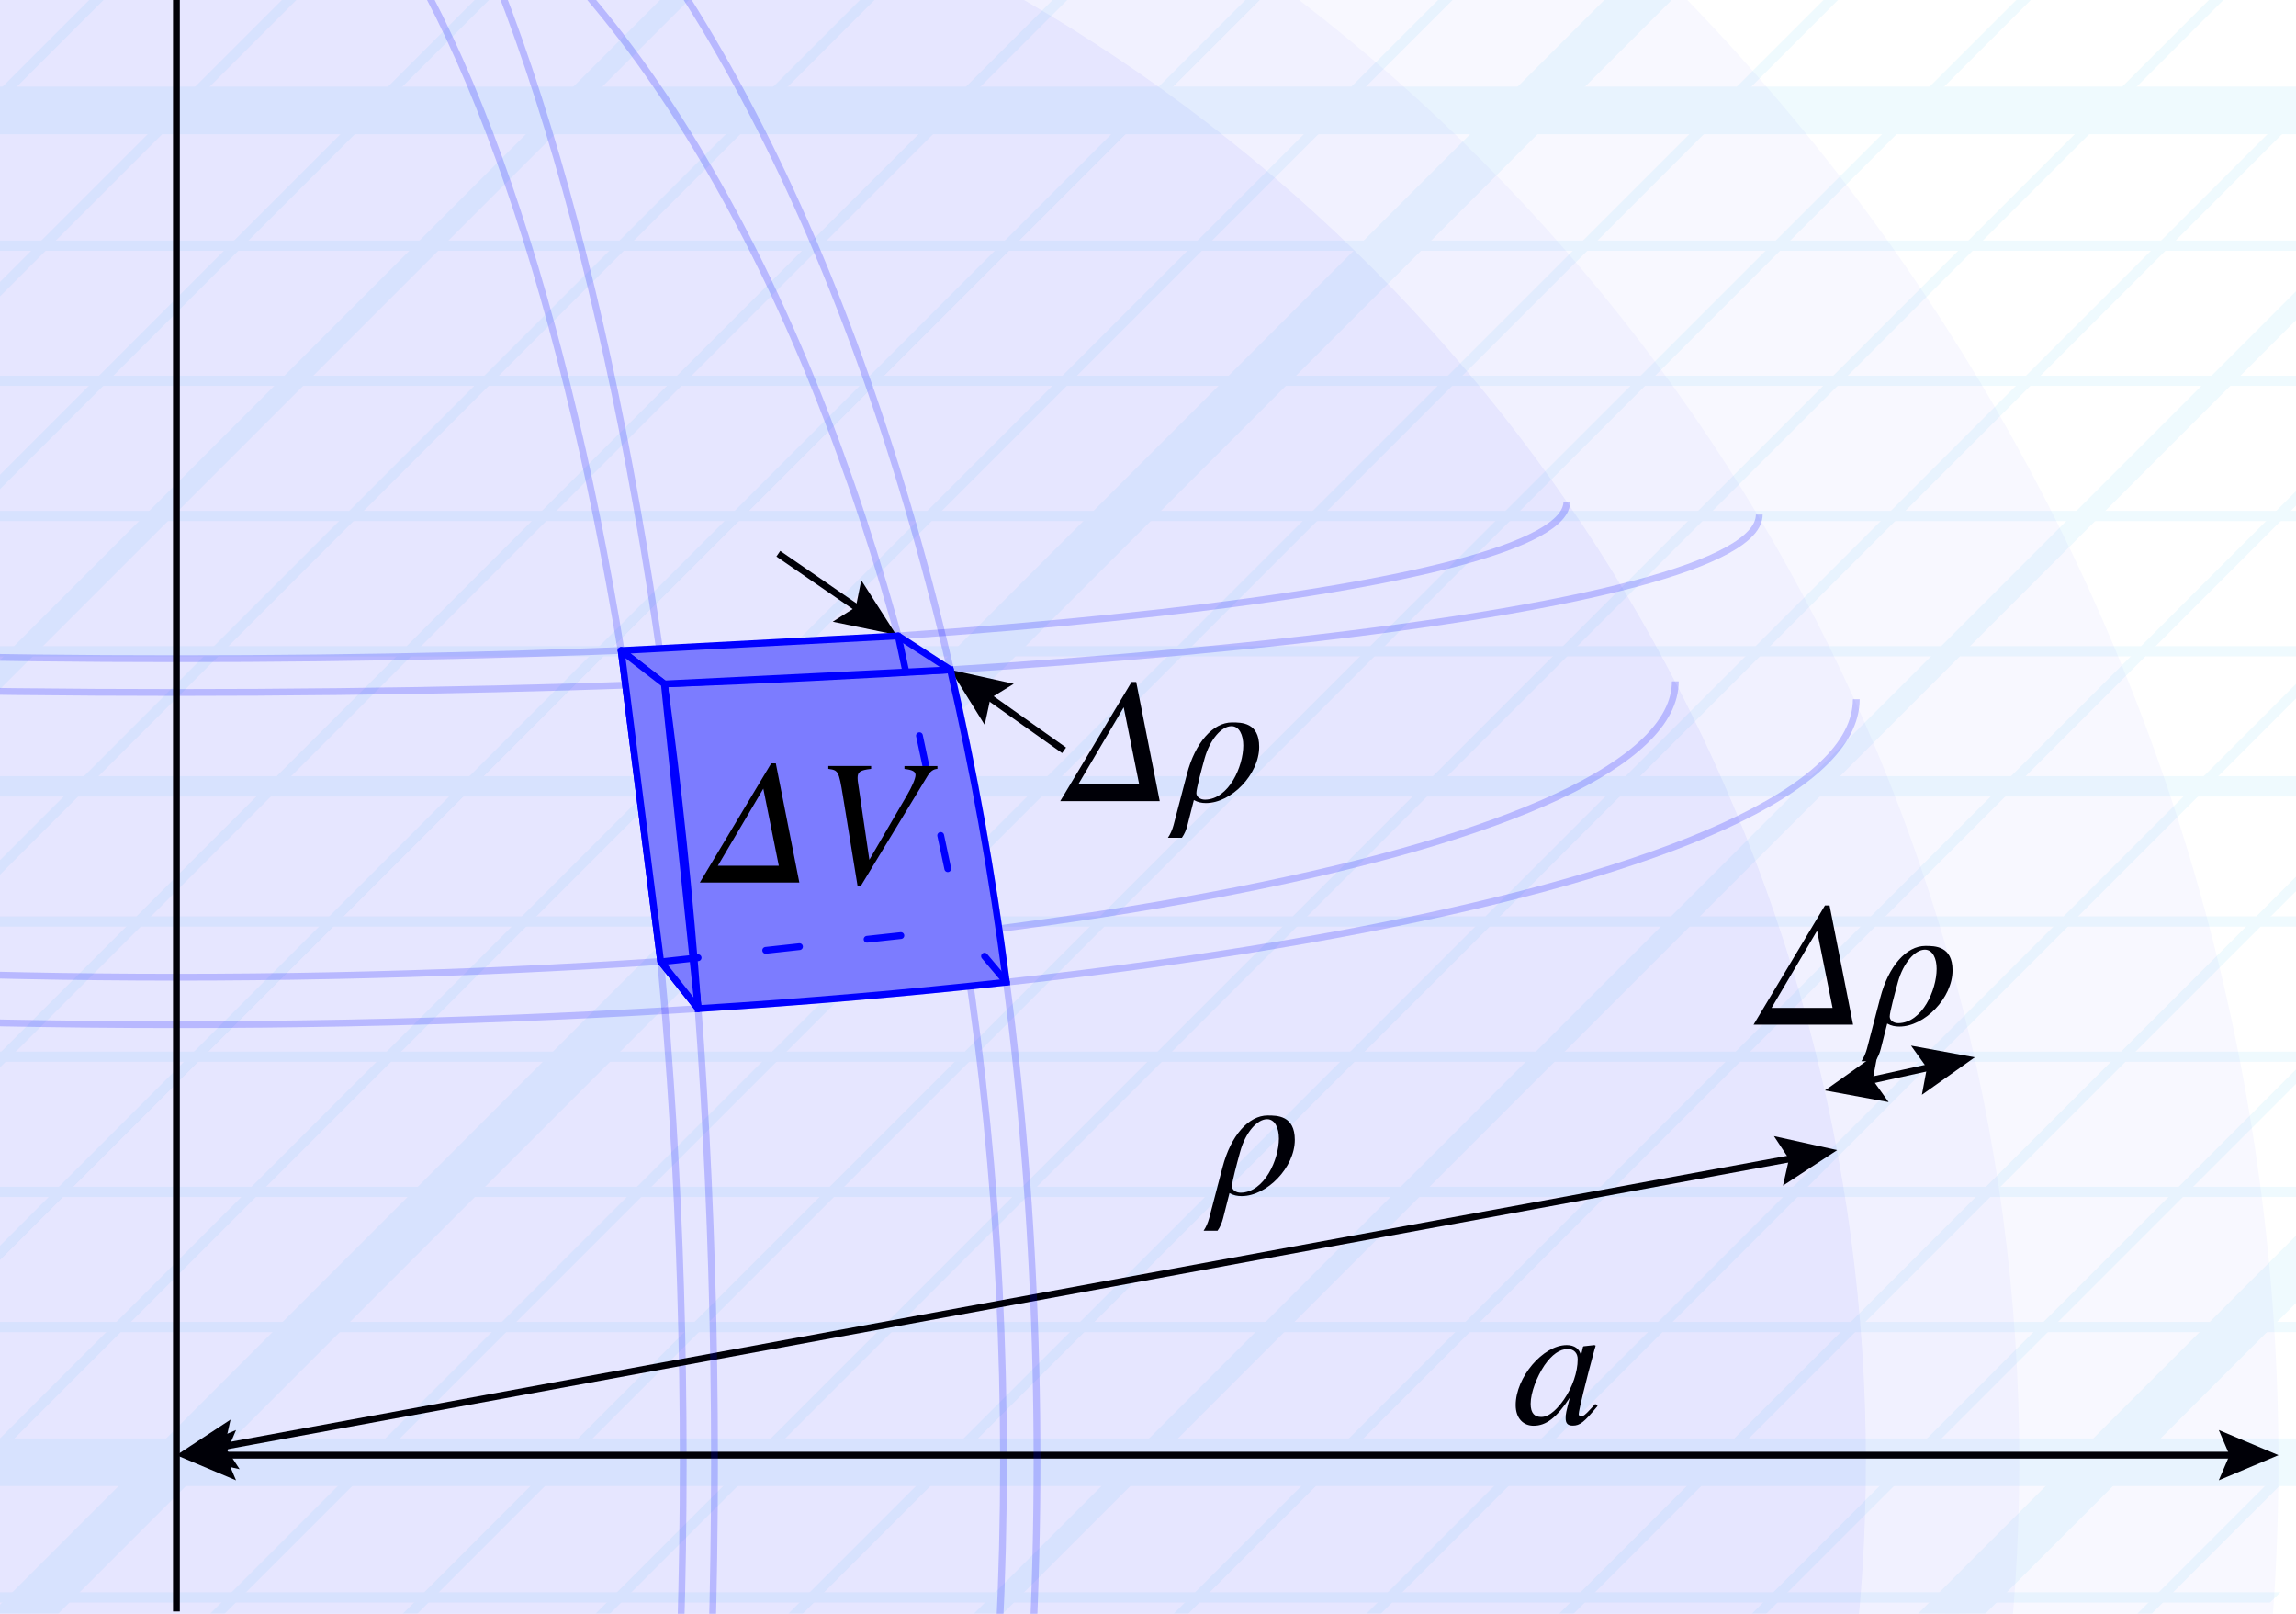 <?xml version="1.0" encoding="utf-8"?>
<!-- Generator: Adobe Illustrator 25.4.1, SVG Export Plug-In . SVG Version: 6.00 Build 0)  -->
<svg version="1.1" xmlns="http://www.w3.org/2000/svg" xmlns:xlink="http://www.w3.org/1999/xlink" x="0px" y="0px"
	 viewBox="0 0 33.773 23.733" enable-background="new 0 0 33.773 23.733" xml:space="preserve">
<g id="Graph_paper_slanted" opacity="0.25">
	<g id="Clipped_grid_00000003068028900943026870000011536296927355263674_">
		<defs>
			<polygon id="SVGID_1_" points="19.837,37.123 -52.912,37.123 -14.647,-1.141 58.101,-1.141 			"/>
		</defs>
		<clipPath id="SVGID_00000045612963954071062490000001544060521871877787_">
			<use xlink:href="#SVGID_1_"  overflow="visible"/>
		</clipPath>
		
			<g id="Grid_00000142891597197125820610000009767860333217090727_" opacity="0.25" clip-path="url(#SVGID_00000045612963954071062490000001544060521871877787_)">
			<g id="Horizontal_1_mm_00000151508609497893311650000018408800186222605470_">
				
					<line fill="none" stroke="#00ABEB" stroke-width="0.15" stroke-miterlimit="10" x1="-53.219" y1="-36.146" x2="173.621" y2="-36.146"/>
				
					<line fill="none" stroke="#00ABEB" stroke-width="0.15" stroke-miterlimit="10" x1="-51.231" y1="-38.134" x2="175.61" y2="-38.134"/>
				
					<line fill="none" stroke="#00ABEB" stroke-width="0.15" stroke-miterlimit="10" x1="-170.508" y1="81.142" x2="56.333" y2="81.142"/>
				
					<line fill="none" stroke="#00ABEB" stroke-width="0.15" stroke-miterlimit="10" x1="-168.52" y1="79.154" x2="58.321" y2="79.154"/>
				
					<line fill="none" stroke="#00ABEB" stroke-width="0.15" stroke-miterlimit="10" x1="-166.533" y1="77.166" x2="60.308" y2="77.166"/>
				
					<line fill="none" stroke="#00ABEB" stroke-width="0.15" stroke-miterlimit="10" x1="-164.544" y1="75.178" x2="62.296" y2="75.178"/>
				
					<line fill="none" stroke="#00ABEB" stroke-width="0.15" stroke-miterlimit="10" x1="-162.556" y1="73.19" x2="64.285" y2="73.19"/>
				
					<line fill="none" stroke="#00ABEB" stroke-width="0.15" stroke-miterlimit="10" x1="-160.569" y1="71.203" x2="66.272" y2="71.203"/>
				
					<line fill="none" stroke="#00ABEB" stroke-width="0.15" stroke-miterlimit="10" x1="-158.581" y1="69.214" x2="68.26" y2="69.214"/>
				
					<line fill="none" stroke="#00ABEB" stroke-width="0.15" stroke-miterlimit="10" x1="-156.593" y1="67.227" x2="70.248" y2="67.227"/>
				
					<line fill="none" stroke="#00ABEB" stroke-width="0.15" stroke-miterlimit="10" x1="-154.605" y1="65.238" x2="72.236" y2="65.238"/>
				
					<line fill="none" stroke="#00ABEB" stroke-width="0.15" stroke-miterlimit="10" x1="-152.616" y1="63.25" x2="74.224" y2="63.25"/>
				
					<line fill="none" stroke="#00ABEB" stroke-width="0.15" stroke-miterlimit="10" x1="-150.629" y1="61.263" x2="76.212" y2="61.263"/>
				
					<line fill="none" stroke="#00ABEB" stroke-width="0.15" stroke-miterlimit="10" x1="-148.641" y1="59.275" x2="78.2" y2="59.275"/>
				
					<line fill="none" stroke="#00ABEB" stroke-width="0.15" stroke-miterlimit="10" x1="-146.653" y1="57.287" x2="80.188" y2="57.287"/>
				
					<line fill="none" stroke="#00ABEB" stroke-width="0.15" stroke-miterlimit="10" x1="-144.665" y1="55.299" x2="82.176" y2="55.299"/>
				
					<line fill="none" stroke="#00ABEB" stroke-width="0.15" stroke-miterlimit="10" x1="-142.677" y1="53.311" x2="84.164" y2="53.311"/>
				
					<line fill="none" stroke="#00ABEB" stroke-width="0.15" stroke-miterlimit="10" x1="-140.689" y1="51.323" x2="86.152" y2="51.323"/>
				
					<line fill="none" stroke="#00ABEB" stroke-width="0.15" stroke-miterlimit="10" x1="-138.701" y1="49.335" x2="88.14" y2="49.335"/>
				
					<line fill="none" stroke="#00ABEB" stroke-width="0.15" stroke-miterlimit="10" x1="-136.713" y1="47.347" x2="90.128" y2="47.347"/>
				
					<line fill="none" stroke="#00ABEB" stroke-width="0.15" stroke-miterlimit="10" x1="-134.725" y1="45.359" x2="92.116" y2="45.359"/>
				
					<line fill="none" stroke="#00ABEB" stroke-width="0.15" stroke-miterlimit="10" x1="-132.738" y1="43.372" x2="94.103" y2="43.372"/>
				
					<line fill="none" stroke="#00ABEB" stroke-width="0.15" stroke-miterlimit="10" x1="-130.749" y1="41.383" x2="96.092" y2="41.383"/>
				
					<line fill="none" stroke="#00ABEB" stroke-width="0.15" stroke-miterlimit="10" x1="-128.761" y1="39.395" x2="98.08" y2="39.395"/>
				
					<line fill="none" stroke="#00ABEB" stroke-width="0.15" stroke-miterlimit="10" x1="-126.773" y1="37.407" x2="100.067" y2="37.407"/>
				
					<line fill="none" stroke="#00ABEB" stroke-width="0.15" stroke-miterlimit="10" x1="-124.785" y1="35.419" x2="102.056" y2="35.419"/>
				
					<line fill="none" stroke="#00ABEB" stroke-width="0.15" stroke-miterlimit="10" x1="-122.798" y1="33.432" x2="104.043" y2="33.432"/>
				
					<line fill="none" stroke="#00ABEB" stroke-width="0.15" stroke-miterlimit="10" x1="-120.81" y1="31.444" x2="106.031" y2="31.444"/>
				
					<line fill="none" stroke="#00ABEB" stroke-width="0.15" stroke-miterlimit="10" x1="-118.821" y1="29.455" x2="108.019" y2="29.455"/>
				
					<line fill="none" stroke="#00ABEB" stroke-width="0.15" stroke-miterlimit="10" x1="-116.834" y1="27.468" x2="110.007" y2="27.468"/>
				
					<line fill="none" stroke="#00ABEB" stroke-width="0.15" stroke-miterlimit="10" x1="-114.846" y1="25.48" x2="111.995" y2="25.48"/>
				
					<line fill="none" stroke="#00ABEB" stroke-width="0.15" stroke-miterlimit="10" x1="-112.858" y1="23.492" x2="113.983" y2="23.492"/>
				
					<line fill="none" stroke="#00ABEB" stroke-width="0.15" stroke-miterlimit="10" x1="-110.87" y1="21.504" x2="115.971" y2="21.504"/>
				
					<line fill="none" stroke="#00ABEB" stroke-width="0.15" stroke-miterlimit="10" x1="-108.882" y1="19.516" x2="117.959" y2="19.516"/>
				
					<line fill="none" stroke="#00ABEB" stroke-width="0.15" stroke-miterlimit="10" x1="-106.894" y1="17.528" x2="119.947" y2="17.528"/>
				
					<line fill="none" stroke="#00ABEB" stroke-width="0.15" stroke-miterlimit="10" x1="-104.906" y1="15.54" x2="121.935" y2="15.54"/>
				
					<line fill="none" stroke="#00ABEB" stroke-width="0.15" stroke-miterlimit="10" x1="-102.918" y1="13.552" x2="123.923" y2="13.552"/>
				
					<line fill="none" stroke="#00ABEB" stroke-width="0.15" stroke-miterlimit="10" x1="-100.93" y1="11.564" x2="125.911" y2="11.564"/>
				
					<line fill="none" stroke="#00ABEB" stroke-width="0.15" stroke-miterlimit="10" x1="-98.942" y1="9.577" x2="127.898" y2="9.577"/>
				
					<line fill="none" stroke="#00ABEB" stroke-width="0.15" stroke-miterlimit="10" x1="-96.954" y1="7.588" x2="129.887" y2="7.588"/>
				<line fill="none" stroke="#00ABEB" stroke-width="0.15" stroke-miterlimit="10" x1="-94.966" y1="5.6" x2="131.875" y2="5.6"/>
				
					<line fill="none" stroke="#00ABEB" stroke-width="0.15" stroke-miterlimit="10" x1="-92.979" y1="3.613" x2="133.862" y2="3.613"/>
				
					<line fill="none" stroke="#00ABEB" stroke-width="0.15" stroke-miterlimit="10" x1="-90.99" y1="1.624" x2="135.851" y2="1.624"/>
				
					<line fill="none" stroke="#00ABEB" stroke-width="0.15" stroke-miterlimit="10" x1="-89.003" y1="-0.363" x2="137.838" y2="-0.363"/>
				
					<line fill="none" stroke="#00ABEB" stroke-width="0.15" stroke-miterlimit="10" x1="-87.014" y1="-2.351" x2="139.826" y2="-2.351"/>
				
					<line fill="none" stroke="#00ABEB" stroke-width="0.15" stroke-miterlimit="10" x1="-85.026" y1="-4.339" x2="141.815" y2="-4.339"/>
				
					<line fill="none" stroke="#00ABEB" stroke-width="0.15" stroke-miterlimit="10" x1="-83.039" y1="-6.327" x2="143.802" y2="-6.327"/>
				
					<line fill="none" stroke="#00ABEB" stroke-width="0.15" stroke-miterlimit="10" x1="-81.051" y1="-8.315" x2="145.79" y2="-8.315"/>
				
					<line fill="none" stroke="#00ABEB" stroke-width="0.15" stroke-miterlimit="10" x1="-79.062" y1="-10.303" x2="147.778" y2="-10.303"/>
				
					<line fill="none" stroke="#00ABEB" stroke-width="0.15" stroke-miterlimit="10" x1="-77.075" y1="-12.291" x2="149.766" y2="-12.291"/>
				
					<line fill="none" stroke="#00ABEB" stroke-width="0.15" stroke-miterlimit="10" x1="-75.087" y1="-14.279" x2="151.754" y2="-14.279"/>
				
					<line fill="none" stroke="#00ABEB" stroke-width="0.15" stroke-miterlimit="10" x1="-73.099" y1="-16.267" x2="153.742" y2="-16.267"/>
				
					<line fill="none" stroke="#00ABEB" stroke-width="0.15" stroke-miterlimit="10" x1="-71.111" y1="-18.254" x2="155.73" y2="-18.254"/>
				
					<line fill="none" stroke="#00ABEB" stroke-width="0.15" stroke-miterlimit="10" x1="-69.123" y1="-20.243" x2="157.718" y2="-20.243"/>
				
					<line fill="none" stroke="#00ABEB" stroke-width="0.15" stroke-miterlimit="10" x1="-67.135" y1="-22.231" x2="159.706" y2="-22.231"/>
				
					<line fill="none" stroke="#00ABEB" stroke-width="0.15" stroke-miterlimit="10" x1="-65.147" y1="-24.218" x2="161.693" y2="-24.218"/>
				
					<line fill="none" stroke="#00ABEB" stroke-width="0.15" stroke-miterlimit="10" x1="-63.159" y1="-26.207" x2="163.682" y2="-26.207"/>
				
					<line fill="none" stroke="#00ABEB" stroke-width="0.15" stroke-miterlimit="10" x1="-61.171" y1="-28.194" x2="165.669" y2="-28.194"/>
				
					<line fill="none" stroke="#00ABEB" stroke-width="0.15" stroke-miterlimit="10" x1="-59.183" y1="-30.182" x2="167.658" y2="-30.182"/>
				
					<line fill="none" stroke="#00ABEB" stroke-width="0.15" stroke-miterlimit="10" x1="-57.195" y1="-32.17" x2="169.646" y2="-32.17"/>
				
					<line fill="none" stroke="#00ABEB" stroke-width="0.15" stroke-miterlimit="10" x1="-55.208" y1="-34.158" x2="171.633" y2="-34.158"/>
			</g>
			<g id="Vertical_1_mm_00000181073523592228201180000012361058669048395659_">
				<g>
					
						<line fill="none" stroke="#00ABEB" stroke-width="0.15" stroke-miterlimit="10" x1="-170.423" y1="81.132" x2="-51.103" y2="-38.187"/>
				</g>
				
					<line fill="none" stroke="#00ABEB" stroke-width="0.15" stroke-miterlimit="10" x1="-167.589" y1="81.132" x2="-48.269" y2="-38.187"/>
				
					<line fill="none" stroke="#00ABEB" stroke-width="0.15" stroke-miterlimit="10" x1="-164.754" y1="81.132" x2="-45.434" y2="-38.187"/>
				
					<line fill="none" stroke="#00ABEB" stroke-width="0.15" stroke-miterlimit="10" x1="-161.919" y1="81.132" x2="-42.599" y2="-38.187"/>
				
					<line fill="none" stroke="#00ABEB" stroke-width="0.15" stroke-miterlimit="10" x1="-159.085" y1="81.132" x2="-39.765" y2="-38.187"/>
				
					<line fill="none" stroke="#00ABEB" stroke-width="0.15" stroke-miterlimit="10" x1="-156.25" y1="81.132" x2="-36.93" y2="-38.187"/>
				
					<line fill="none" stroke="#00ABEB" stroke-width="0.15" stroke-miterlimit="10" x1="-153.415" y1="81.132" x2="-34.095" y2="-38.187"/>
				
					<line fill="none" stroke="#00ABEB" stroke-width="0.15" stroke-miterlimit="10" x1="-150.582" y1="81.132" x2="-31.262" y2="-38.187"/>
				
					<line fill="none" stroke="#00ABEB" stroke-width="0.15" stroke-miterlimit="10" x1="-147.746" y1="81.132" x2="-28.426" y2="-38.187"/>
				
					<line fill="none" stroke="#00ABEB" stroke-width="0.15" stroke-miterlimit="10" x1="-144.912" y1="81.132" x2="-25.592" y2="-38.187"/>
				
					<line fill="none" stroke="#00ABEB" stroke-width="0.15" stroke-miterlimit="10" x1="-142.077" y1="81.132" x2="-22.757" y2="-38.187"/>
				
					<line fill="none" stroke="#00ABEB" stroke-width="0.15" stroke-miterlimit="10" x1="-139.242" y1="81.132" x2="-19.922" y2="-38.187"/>
				
					<line fill="none" stroke="#00ABEB" stroke-width="0.15" stroke-miterlimit="10" x1="-136.408" y1="81.132" x2="-17.088" y2="-38.187"/>
				
					<line fill="none" stroke="#00ABEB" stroke-width="0.15" stroke-miterlimit="10" x1="-133.573" y1="81.132" x2="-14.253" y2="-38.187"/>
				
					<line fill="none" stroke="#00ABEB" stroke-width="0.15" stroke-miterlimit="10" x1="-130.738" y1="81.132" x2="-11.418" y2="-38.187"/>
				
					<line fill="none" stroke="#00ABEB" stroke-width="0.15" stroke-miterlimit="10" x1="-127.904" y1="81.132" x2="-8.584" y2="-38.187"/>
				
					<line fill="none" stroke="#00ABEB" stroke-width="0.15" stroke-miterlimit="10" x1="-125.069" y1="81.132" x2="-5.749" y2="-38.187"/>
				
					<line fill="none" stroke="#00ABEB" stroke-width="0.15" stroke-miterlimit="10" x1="-122.234" y1="81.132" x2="-2.914" y2="-38.187"/>
				
					<line fill="none" stroke="#00ABEB" stroke-width="0.15" stroke-miterlimit="10" x1="-119.4" y1="81.132" x2="-0.08" y2="-38.187"/>
				
					<line fill="none" stroke="#00ABEB" stroke-width="0.15" stroke-miterlimit="10" x1="-116.565" y1="81.132" x2="2.755" y2="-38.187"/>
				
					<line fill="none" stroke="#00ABEB" stroke-width="0.15" stroke-miterlimit="10" x1="-113.73" y1="81.132" x2="5.59" y2="-38.187"/>
				
					<line fill="none" stroke="#00ABEB" stroke-width="0.15" stroke-miterlimit="10" x1="-110.896" y1="81.132" x2="8.424" y2="-38.187"/>
				
					<line fill="none" stroke="#00ABEB" stroke-width="0.15" stroke-miterlimit="10" x1="-108.061" y1="81.132" x2="11.259" y2="-38.187"/>
				
					<line fill="none" stroke="#00ABEB" stroke-width="0.15" stroke-miterlimit="10" x1="-105.227" y1="81.132" x2="14.093" y2="-38.187"/>
				
					<line fill="none" stroke="#00ABEB" stroke-width="0.15" stroke-miterlimit="10" x1="-102.392" y1="81.132" x2="16.928" y2="-38.187"/>
				
					<line fill="none" stroke="#00ABEB" stroke-width="0.15" stroke-miterlimit="10" x1="-99.557" y1="81.132" x2="19.763" y2="-38.187"/>
				
					<line fill="none" stroke="#00ABEB" stroke-width="0.15" stroke-miterlimit="10" x1="-96.723" y1="81.132" x2="22.597" y2="-38.187"/>
				
					<line fill="none" stroke="#00ABEB" stroke-width="0.15" stroke-miterlimit="10" x1="-93.888" y1="81.132" x2="25.432" y2="-38.187"/>
				
					<line fill="none" stroke="#00ABEB" stroke-width="0.15" stroke-miterlimit="10" x1="-91.053" y1="81.132" x2="28.267" y2="-38.187"/>
				
					<line fill="none" stroke="#00ABEB" stroke-width="0.15" stroke-miterlimit="10" x1="-88.219" y1="81.132" x2="31.101" y2="-38.187"/>
				
					<line fill="none" stroke="#00ABEB" stroke-width="0.15" stroke-miterlimit="10" x1="-85.384" y1="81.132" x2="33.936" y2="-38.187"/>
				
					<line fill="none" stroke="#00ABEB" stroke-width="0.15" stroke-miterlimit="10" x1="-82.549" y1="81.132" x2="36.771" y2="-38.187"/>
				
					<line fill="none" stroke="#00ABEB" stroke-width="0.15" stroke-miterlimit="10" x1="-79.715" y1="81.132" x2="39.605" y2="-38.187"/>
				
					<line fill="none" stroke="#00ABEB" stroke-width="0.15" stroke-miterlimit="10" x1="-76.88" y1="81.132" x2="42.44" y2="-38.187"/>
				
					<line fill="none" stroke="#00ABEB" stroke-width="0.15" stroke-miterlimit="10" x1="-74.045" y1="81.132" x2="45.275" y2="-38.187"/>
				
					<line fill="none" stroke="#00ABEB" stroke-width="0.15" stroke-miterlimit="10" x1="-71.211" y1="81.132" x2="48.109" y2="-38.187"/>
				
					<line fill="none" stroke="#00ABEB" stroke-width="0.15" stroke-miterlimit="10" x1="-68.376" y1="81.132" x2="50.944" y2="-38.187"/>
				
					<line fill="none" stroke="#00ABEB" stroke-width="0.15" stroke-miterlimit="10" x1="-65.541" y1="81.132" x2="53.778" y2="-38.187"/>
				
					<line fill="none" stroke="#00ABEB" stroke-width="0.15" stroke-miterlimit="10" x1="-62.707" y1="81.132" x2="56.612" y2="-38.187"/>
				
					<line fill="none" stroke="#00ABEB" stroke-width="0.15" stroke-miterlimit="10" x1="-59.873" y1="81.132" x2="59.447" y2="-38.187"/>
				
					<line fill="none" stroke="#00ABEB" stroke-width="0.15" stroke-miterlimit="10" x1="-57.039" y1="81.132" x2="62.281" y2="-38.187"/>
				
					<line fill="none" stroke="#00ABEB" stroke-width="0.15" stroke-miterlimit="10" x1="-54.203" y1="81.132" x2="65.117" y2="-38.187"/>
				
					<line fill="none" stroke="#00ABEB" stroke-width="0.15" stroke-miterlimit="10" x1="-51.368" y1="81.132" x2="67.952" y2="-38.187"/>
				
					<line fill="none" stroke="#00ABEB" stroke-width="0.15" stroke-miterlimit="10" x1="-48.534" y1="81.132" x2="70.786" y2="-38.187"/>
				
					<line fill="none" stroke="#00ABEB" stroke-width="0.15" stroke-miterlimit="10" x1="-45.699" y1="81.132" x2="73.621" y2="-38.187"/>
				
					<line fill="none" stroke="#00ABEB" stroke-width="0.15" stroke-miterlimit="10" x1="-42.864" y1="81.132" x2="76.456" y2="-38.187"/>
				
					<line fill="none" stroke="#00ABEB" stroke-width="0.15" stroke-miterlimit="10" x1="-40.03" y1="81.132" x2="79.29" y2="-38.187"/>
				
					<line fill="none" stroke="#00ABEB" stroke-width="0.15" stroke-miterlimit="10" x1="-37.195" y1="81.132" x2="82.125" y2="-38.187"/>
				
					<line fill="none" stroke="#00ABEB" stroke-width="0.15" stroke-miterlimit="10" x1="-34.36" y1="81.132" x2="84.96" y2="-38.187"/>
				
					<line fill="none" stroke="#00ABEB" stroke-width="0.15" stroke-miterlimit="10" x1="-31.526" y1="81.132" x2="87.794" y2="-38.187"/>
				
					<line fill="none" stroke="#00ABEB" stroke-width="0.15" stroke-miterlimit="10" x1="-28.691" y1="81.132" x2="90.629" y2="-38.187"/>
				
					<line fill="none" stroke="#00ABEB" stroke-width="0.15" stroke-miterlimit="10" x1="-25.856" y1="81.132" x2="93.464" y2="-38.187"/>
				
					<line fill="none" stroke="#00ABEB" stroke-width="0.15" stroke-miterlimit="10" x1="-23.022" y1="81.132" x2="96.298" y2="-38.187"/>
				
					<line fill="none" stroke="#00ABEB" stroke-width="0.15" stroke-miterlimit="10" x1="-20.187" y1="81.132" x2="99.132" y2="-38.187"/>
				
					<line fill="none" stroke="#00ABEB" stroke-width="0.15" stroke-miterlimit="10" x1="-17.353" y1="81.132" x2="101.967" y2="-38.187"/>
				
					<line fill="none" stroke="#00ABEB" stroke-width="0.15" stroke-miterlimit="10" x1="-14.519" y1="81.132" x2="104.801" y2="-38.187"/>
				
					<line fill="none" stroke="#00ABEB" stroke-width="0.15" stroke-miterlimit="10" x1="-11.683" y1="81.132" x2="107.637" y2="-38.187"/>
				
					<line fill="none" stroke="#00ABEB" stroke-width="0.15" stroke-miterlimit="10" x1="-8.849" y1="81.132" x2="110.471" y2="-38.187"/>
				
					<line fill="none" stroke="#00ABEB" stroke-width="0.15" stroke-miterlimit="10" x1="-6.014" y1="81.132" x2="113.306" y2="-38.187"/>
				
					<line fill="none" stroke="#00ABEB" stroke-width="0.15" stroke-miterlimit="10" x1="-3.179" y1="81.132" x2="116.141" y2="-38.187"/>
				
					<line fill="none" stroke="#00ABEB" stroke-width="0.15" stroke-miterlimit="10" x1="-0.345" y1="81.132" x2="118.975" y2="-38.187"/>
				
					<line fill="none" stroke="#00ABEB" stroke-width="0.15" stroke-miterlimit="10" x1="2.49" y1="81.132" x2="121.81" y2="-38.187"/>
				
					<line fill="none" stroke="#00ABEB" stroke-width="0.15" stroke-miterlimit="10" x1="5.325" y1="81.132" x2="124.645" y2="-38.187"/>
				
					<line fill="none" stroke="#00ABEB" stroke-width="0.15" stroke-miterlimit="10" x1="8.159" y1="81.132" x2="127.479" y2="-38.187"/>
				
					<line fill="none" stroke="#00ABEB" stroke-width="0.15" stroke-miterlimit="10" x1="10.994" y1="81.132" x2="130.314" y2="-38.187"/>
				
					<line fill="none" stroke="#00ABEB" stroke-width="0.15" stroke-miterlimit="10" x1="13.829" y1="81.132" x2="133.149" y2="-38.187"/>
				
					<line fill="none" stroke="#00ABEB" stroke-width="0.15" stroke-miterlimit="10" x1="16.663" y1="81.132" x2="135.983" y2="-38.187"/>
				
					<line fill="none" stroke="#00ABEB" stroke-width="0.15" stroke-miterlimit="10" x1="19.498" y1="81.132" x2="138.817" y2="-38.187"/>
				
					<line fill="none" stroke="#00ABEB" stroke-width="0.15" stroke-miterlimit="10" x1="22.333" y1="81.132" x2="141.652" y2="-38.187"/>
				
					<line fill="none" stroke="#00ABEB" stroke-width="0.15" stroke-miterlimit="10" x1="25.167" y1="81.132" x2="144.486" y2="-38.187"/>
				
					<line fill="none" stroke="#00ABEB" stroke-width="0.15" stroke-miterlimit="10" x1="28.002" y1="81.132" x2="147.322" y2="-38.187"/>
				
					<line fill="none" stroke="#00ABEB" stroke-width="0.15" stroke-miterlimit="10" x1="30.836" y1="81.132" x2="150.156" y2="-38.187"/>
				
					<line fill="none" stroke="#00ABEB" stroke-width="0.15" stroke-miterlimit="10" x1="33.671" y1="81.132" x2="152.991" y2="-38.187"/>
				
					<line fill="none" stroke="#00ABEB" stroke-width="0.15" stroke-miterlimit="10" x1="36.506" y1="81.132" x2="155.826" y2="-38.187"/>
				
					<line fill="none" stroke="#00ABEB" stroke-width="0.15" stroke-miterlimit="10" x1="39.34" y1="81.132" x2="158.66" y2="-38.187"/>
				
					<line fill="none" stroke="#00ABEB" stroke-width="0.15" stroke-miterlimit="10" x1="42.175" y1="81.132" x2="161.495" y2="-38.187"/>
				
					<line fill="none" stroke="#00ABEB" stroke-width="0.15" stroke-miterlimit="10" x1="45.01" y1="81.132" x2="164.33" y2="-38.187"/>
				
					<line fill="none" stroke="#00ABEB" stroke-width="0.15" stroke-miterlimit="10" x1="47.844" y1="81.132" x2="167.164" y2="-38.187"/>
				
					<line fill="none" stroke="#00ABEB" stroke-width="0.15" stroke-miterlimit="10" x1="50.679" y1="81.132" x2="169.999" y2="-38.187"/>
				
					<line fill="none" stroke="#00ABEB" stroke-width="0.15" stroke-miterlimit="10" x1="53.514" y1="81.132" x2="172.834" y2="-38.187"/>
				
					<line fill="none" stroke="#00ABEB" stroke-width="0.15" stroke-miterlimit="10" x1="56.348" y1="81.132" x2="175.668" y2="-38.187"/>
			</g>
			<g id="Horizontal_5_mm_00000011735556503592991880000008134099091165005186_">
				
					<line fill="none" stroke="#00ABEB" stroke-width="0.3" stroke-miterlimit="10" x1="-170.783" y1="81.142" x2="56.333" y2="81.142"/>
				
					<line fill="none" stroke="#00ABEB" stroke-width="0.3" stroke-miterlimit="10" x1="-160.844" y1="71.203" x2="66.272" y2="71.203"/>
				
					<line fill="none" stroke="#00ABEB" stroke-width="0.3" stroke-miterlimit="10" x1="-150.904" y1="61.263" x2="76.212" y2="61.263"/>
				
					<line fill="none" stroke="#00ABEB" stroke-width="0.3" stroke-miterlimit="10" x1="-140.964" y1="51.323" x2="86.152" y2="51.323"/>
				
					<line fill="none" stroke="#00ABEB" stroke-width="0.3" stroke-miterlimit="10" x1="-131.024" y1="41.383" x2="96.092" y2="41.383"/>
				
					<line fill="none" stroke="#00ABEB" stroke-width="0.3" stroke-miterlimit="10" x1="-121.084" y1="31.444" x2="106.031" y2="31.444"/>
				
					<line fill="none" stroke="#00ABEB" stroke-width="0.3" stroke-miterlimit="10" x1="-111.145" y1="21.504" x2="115.971" y2="21.504"/>
				
					<line fill="none" stroke="#00ABEB" stroke-width="0.3" stroke-miterlimit="10" x1="-101.205" y1="11.564" x2="125.911" y2="11.564"/>
				
					<line fill="none" stroke="#00ABEB" stroke-width="0.3" stroke-miterlimit="10" x1="-91.265" y1="1.624" x2="135.851" y2="1.624"/>
				
					<line fill="none" stroke="#00ABEB" stroke-width="0.3" stroke-miterlimit="10" x1="-81.326" y1="-8.315" x2="145.79" y2="-8.315"/>
				
					<line fill="none" stroke="#00ABEB" stroke-width="0.3" stroke-miterlimit="10" x1="-71.386" y1="-18.254" x2="155.73" y2="-18.254"/>
			</g>
			<g id="Vertical_5_mm_00000064346364918789686960000003233481195482251947_">
				
					<line fill="none" stroke="#00ABEB" stroke-width="0.3" stroke-miterlimit="10" x1="-170.423" y1="81.132" x2="-50.911" y2="-38.38"/>
				
					<line fill="none" stroke="#00ABEB" stroke-width="0.3" stroke-miterlimit="10" x1="-156.25" y1="81.132" x2="-36.738" y2="-38.38"/>
				
					<line fill="none" stroke="#00ABEB" stroke-width="0.3" stroke-miterlimit="10" x1="-142.077" y1="81.132" x2="-22.564" y2="-38.38"/>
				
					<line fill="none" stroke="#00ABEB" stroke-width="0.3" stroke-miterlimit="10" x1="-127.904" y1="81.132" x2="-8.392" y2="-38.38"/>
				
					<line fill="none" stroke="#00ABEB" stroke-width="0.3" stroke-miterlimit="10" x1="-113.73" y1="81.132" x2="5.782" y2="-38.38"/>
				
					<line fill="none" stroke="#00ABEB" stroke-width="0.3" stroke-miterlimit="10" x1="-99.557" y1="81.132" x2="19.956" y2="-38.38"/>
				
					<line fill="none" stroke="#00ABEB" stroke-width="0.3" stroke-miterlimit="10" x1="-85.384" y1="81.132" x2="34.128" y2="-38.38"/>
				
					<line fill="none" stroke="#00ABEB" stroke-width="0.3" stroke-miterlimit="10" x1="-71.211" y1="81.132" x2="48.301" y2="-38.38"/>
				
					<line fill="none" stroke="#00ABEB" stroke-width="0.3" stroke-miterlimit="10" x1="-57.039" y1="81.132" x2="62.474" y2="-38.38"/>
				
					<line fill="none" stroke="#00ABEB" stroke-width="0.3" stroke-miterlimit="10" x1="-42.864" y1="81.132" x2="76.648" y2="-38.38"/>
				
					<line fill="none" stroke="#00ABEB" stroke-width="0.3" stroke-miterlimit="10" x1="-28.691" y1="81.132" x2="90.821" y2="-38.38"/>
				
					<line fill="none" stroke="#00ABEB" stroke-width="0.3" stroke-miterlimit="10" x1="-14.519" y1="81.132" x2="104.994" y2="-38.38"/>
				
					<line fill="none" stroke="#00ABEB" stroke-width="0.3" stroke-miterlimit="10" x1="-0.345" y1="81.132" x2="119.168" y2="-38.38"/>
				
					<line fill="none" stroke="#00ABEB" stroke-width="0.3" stroke-miterlimit="10" x1="13.829" y1="81.132" x2="133.341" y2="-38.38"/>
				
					<line fill="none" stroke="#00ABEB" stroke-width="0.3" stroke-miterlimit="10" x1="28.002" y1="81.132" x2="147.514" y2="-38.38"/>
				
					<line fill="none" stroke="#00ABEB" stroke-width="0.3" stroke-miterlimit="10" x1="42.175" y1="81.132" x2="161.688" y2="-38.38"/>
				
					<line fill="none" stroke="#00ABEB" stroke-width="0.3" stroke-miterlimit="10" x1="56.348" y1="81.132" x2="175.86" y2="-38.38"/>
			</g>
			<g id="Horizontal_10_mm_00000163045836177147705350000008480455355013810362_">
				
					<line id="_x31_9_00000057116790517712807720000015084113881736219806_" fill="none" stroke="#00ABEB" stroke-width="0.7" stroke-miterlimit="10" x1="-170.783" y1="81.142" x2="56.333" y2="81.142"/>
				
					<line id="_x32_0_00000024685878617286333290000013167547815532084100_" fill="none" stroke="#00ABEB" stroke-width="0.7" stroke-miterlimit="10" x1="-150.904" y1="61.263" x2="76.212" y2="61.263"/>
				
					<line id="_x32_1_00000138564813020868535020000012777939180148238773_" fill="none" stroke="#00ABEB" stroke-width="0.7" stroke-miterlimit="10" x1="-131.024" y1="41.383" x2="96.092" y2="41.383"/>
				
					<line id="_x32_2_00000052807586205252870140000014502512662559454639_" fill="none" stroke="#00ABEB" stroke-width="0.7" stroke-miterlimit="10" x1="-111.145" y1="21.504" x2="115.971" y2="21.504"/>
				
					<line id="_x32_3_00000051376893246677475670000009295515732899575694_" fill="none" stroke="#00ABEB" stroke-width="0.7" stroke-miterlimit="10" x1="-91.265" y1="1.624" x2="135.851" y2="1.624"/>
				
					<line id="_x32_4_00000099657911357833521510000007853591198542098087_" fill="none" stroke="#00ABEB" stroke-width="0.7" stroke-miterlimit="10" x1="-71.386" y1="-18.254" x2="155.73" y2="-18.254"/>
				
					<line id="_x32_5_00000155127691660191171140000008292164438978366870_" fill="none" stroke="#00ABEB" stroke-width="0.7" stroke-miterlimit="10" x1="-51.506" y1="-38.134" x2="175.61" y2="-38.134"/>
			</g>
			<g id="Vertical_10_mm_00000134969164297783457920000010833503864539426239_">
				
					<line id="_x30__00000151539528360119995570000005083818057555393183_" fill="none" stroke="#00ABEB" stroke-width="0.7" stroke-miterlimit="10" x1="-170.423" y1="81.132" x2="-50.911" y2="-38.38"/>
				
					<line id="_x31__00000021823889366233599640000011971139016478256513_" fill="none" stroke="#00ABEB" stroke-width="0.7" stroke-miterlimit="10" x1="-142.077" y1="81.132" x2="-22.564" y2="-38.38"/>
				
					<line id="_x32__00000071550223824624162640000006130814236846722696_" fill="none" stroke="#00ABEB" stroke-width="0.7" stroke-miterlimit="10" x1="-113.73" y1="81.132" x2="5.782" y2="-38.38"/>
				
					<line id="_x33__00000042015976804734918030000005045165563697445304_" fill="none" stroke="#00ABEB" stroke-width="0.7" stroke-miterlimit="10" x1="-85.384" y1="81.132" x2="34.128" y2="-38.38"/>
				
					<line id="_x34__00000081637789328126233800000002486991317463304126_" fill="none" stroke="#00ABEB" stroke-width="0.7" stroke-miterlimit="10" x1="-57.039" y1="81.132" x2="62.474" y2="-38.38"/>
				
					<line id="_x35__00000051353690731882489090000004794744233340785543_" fill="none" stroke="#00ABEB" stroke-width="0.7" stroke-miterlimit="10" x1="-28.691" y1="81.132" x2="90.821" y2="-38.38"/>
				
					<line id="_x36__00000011745311307505536660000010485558803267122343_" fill="none" stroke="#00ABEB" stroke-width="0.7" stroke-miterlimit="10" x1="-0.345" y1="81.132" x2="119.168" y2="-38.38"/>
				
					<line id="_x37__00000045602144989735358580000003937589459941247142_" fill="none" stroke="#00ABEB" stroke-width="0.7" stroke-miterlimit="10" x1="28.002" y1="81.132" x2="147.514" y2="-38.38"/>
				
					<line id="_x38__00000047029857857898873560000014194396358708286345_" fill="none" stroke="#00ABEB" stroke-width="0.7" stroke-miterlimit="10" x1="56.348" y1="81.132" x2="175.86" y2="-38.38"/>
			</g>
		</g>
	</g>
</g>
<g id="Layer_4">
	<circle opacity="0.03" fill="#0000FF" cx="2.595" cy="21.497" r="27.108"/>
	<circle opacity="0.05" fill="#0000FF" cx="2.595" cy="21.497" r="24.851"/>
	<path opacity="0.2" fill="none" stroke="#0000FF" stroke-width="0.1" stroke-miterlimit="10" d="M2.595-3.356
		c6.719,0,12.166,11.126,12.166,24.851S9.314,46.346,2.595,46.346"/>
	<path opacity="0.2" fill="none" stroke="#0000FF" stroke-width="0.1" stroke-miterlimit="10" d="M2.595-3.356
		c4.117,0,7.455,11.126,7.455,24.851S6.712,46.346,2.595,46.346"/>
	<path opacity="0.2" fill="none" stroke="#0000FF" stroke-width="0.1" stroke-miterlimit="10" d="M23.048,7.376
		c0,1.276-9.157,2.311-20.453,2.311s-20.453-1.035-20.453-2.311"/>
	<path opacity="0.2" fill="none" stroke="#0000FF" stroke-width="0.1" stroke-miterlimit="10" d="M24.643,10.02
		c0,2.403-9.872,4.351-22.049,4.351s-22.049-1.948-22.049-4.351"/>
	<g>
		<path d="M17.983,17.165c0.121-0.464,0.383-0.761,0.664-0.761c0.139,0,0.399,0,0.399,0.359c0,0.404-0.41,0.827-0.782,0.827
			c-0.061,0-0.118-0.01-0.179-0.044l-0.094,0.37c-0.016,0.063-0.042,0.128-0.082,0.184h-0.205c0.037-0.055,0.063-0.116,0.082-0.184
			L17.983,17.165z M18.639,16.459c-0.147,0-0.318,0.194-0.396,0.475c-0.047,0.171-0.121,0.444-0.121,0.509
			c0,0.055,0.055,0.097,0.128,0.097c0.349-0.005,0.562-0.488,0.562-0.798C18.812,16.588,18.752,16.459,18.639,16.459z"/>
	</g>
	<g>
		<g>
			
				<line fill="none" stroke="#000000" stroke-width="0.1" stroke-miterlimit="10" x1="28.465" y1="15.678" x2="27.427" y2="15.907"/>
			<g>
				<polygon points="28.11,15.377 28.344,15.704 28.27,16.1 29.048,15.549 				"/>
			</g>
			<g>
				<polygon points="27.621,15.485 27.547,15.881 27.781,16.208 26.844,16.036 				"/>
			</g>
		</g>
	</g>
	<g>
		<path d="M25.794,15.069l1.05-1.753h0.068l0.346,1.753H25.794z M26.728,13.688l-0.669,1.134h0.897L26.728,13.688z"/>
		<path d="M27.658,14.672c0.121-0.464,0.383-0.761,0.664-0.761c0.139,0,0.399,0,0.399,0.359c0,0.404-0.41,0.827-0.782,0.827
			c-0.061,0-0.118-0.01-0.179-0.044l-0.094,0.37c-0.016,0.063-0.042,0.128-0.082,0.184H27.38c0.037-0.055,0.063-0.116,0.082-0.184
			L27.658,14.672z M28.314,13.966c-0.146,0-0.317,0.194-0.396,0.475c-0.047,0.171-0.121,0.444-0.121,0.509
			c0,0.055,0.055,0.097,0.128,0.097c0.349-0.005,0.562-0.488,0.562-0.798C28.488,14.095,28.428,13.966,28.314,13.966z"/>
	</g>
	<g>
		<path d="M15.595,11.782l1.05-1.753h0.068l0.346,1.753H15.595z M16.529,10.402l-0.669,1.134h0.897L16.529,10.402z"/>
		<path d="M17.459,11.385c0.121-0.464,0.383-0.761,0.664-0.761c0.139,0,0.399,0,0.399,0.359c0,0.404-0.41,0.827-0.782,0.827
			c-0.061,0-0.118-0.01-0.179-0.044l-0.094,0.37c-0.016,0.063-0.042,0.128-0.082,0.184H17.18c0.037-0.055,0.063-0.116,0.082-0.184
			L17.459,11.385z M18.115,10.679c-0.146,0-0.317,0.194-0.396,0.475c-0.047,0.171-0.121,0.444-0.121,0.509
			c0,0.055,0.055,0.097,0.128,0.097c0.349-0.005,0.562-0.488,0.562-0.798C18.288,10.808,18.228,10.679,18.115,10.679z"/>
	</g>
	<g>
		<g>
			<line fill="none" stroke="#000000" stroke-width="0.1" stroke-miterlimit="10" x1="3.182" y1="21.292" x2="26.437" y2="17.021"/>
			<g>
				<polygon points="3.525,21.606 3.303,21.27 3.391,20.877 2.595,21.4 				"/>
			</g>
			<g>
				<polygon points="26.227,17.436 26.315,17.044 26.094,16.708 27.024,16.914 				"/>
			</g>
		</g>
	</g>
	<g>
		<g>
			<line fill="none" stroke="#000000" stroke-width="0.1" stroke-miterlimit="10" x1="3.192" y1="21.4" x2="32.918" y2="21.4"/>
			<g>
				<polygon points="3.472,21.77 3.315,21.4 3.472,21.03 2.595,21.4 				"/>
			</g>
			<g>
				<polygon points="32.637,21.77 32.795,21.4 32.637,21.03 33.515,21.4 				"/>
			</g>
		</g>
	</g>
	<g>
		<path d="M23.5,20.676c-0.197,0.239-0.26,0.289-0.365,0.289c-0.073,0-0.105-0.032-0.105-0.108c0-0.065,0.005-0.086,0.061-0.302
			c-0.197,0.297-0.349,0.412-0.533,0.412c-0.147,0-0.263-0.105-0.263-0.304c0-0.407,0.402-0.882,0.751-0.882
			c0.113,0,0.189,0.055,0.21,0.152l0.029-0.126l0.008-0.008l0.16-0.018l0.018,0.008c-0.005,0.023-0.008,0.029-0.016,0.055
			c-0.123,0.449-0.233,0.9-0.233,0.953c0,0.018,0.016,0.034,0.037,0.034c0.023,0,0.058-0.021,0.136-0.108l0.071-0.076L23.5,20.676z
			 M23.061,19.839c-0.118,0-0.233,0.081-0.344,0.241c-0.11,0.166-0.202,0.399-0.202,0.564c0,0.145,0.063,0.194,0.157,0.194
			c0.131,0,0.255-0.145,0.333-0.257c0.124-0.178,0.202-0.404,0.202-0.59C23.208,19.9,23.153,19.839,23.061,19.839z"/>
	</g>
	<g>
		<g>
			
				<line fill="none" stroke="#000000" stroke-width="0.1" stroke-miterlimit="10" x1="14.468" y1="10.195" x2="15.652" y2="11.034"/>
			<g>
				<polygon points="14.484,10.66 14.569,10.267 14.912,10.056 13.981,9.85 				"/>
			</g>
		</g>
	</g>
	<g>
		<g>
			<line fill="none" stroke="#000000" stroke-width="0.1" stroke-miterlimit="10" x1="11.449" y1="8.143" x2="12.69" y2="8.997"/>
			<g>
				<polygon points="12.249,9.143 12.589,8.927 12.669,8.533 13.182,9.335 				"/>
			</g>
		</g>
	</g>
</g>
<g id="Layer_8">
	<path opacity="0.2" fill="none" stroke="#0000FF" stroke-width="0.1" stroke-miterlimit="10" d="M2.103-5.611
		c7.263,0,13.151,12.135,13.151,27.105S9.366,48.6,2.103,48.6"/>
	<path opacity="0.2" fill="none" stroke="#0000FF" stroke-width="0.1" stroke-miterlimit="10" d="M2.595-5.611
		c4.371,0,7.915,12.135,7.915,27.105S6.966,48.6,2.595,48.6"/>
	<path opacity="0.2" fill="none" stroke="#0000FF" stroke-width="0.1" stroke-miterlimit="10" d="M25.878,7.567
		c0,1.445-10.424,2.617-23.283,2.617s-23.283-1.172-23.283-2.617"/>
	<path opacity="0.2" fill="none" stroke="#0000FF" stroke-width="0.1" stroke-miterlimit="10" d="M27.305,10.283
		c0,2.643-11.063,4.786-24.71,4.786s-24.71-2.143-24.71-4.786"/>
</g>
<g id="Layer_9">
	<path display="none" opacity="0.2" fill="none" stroke="#0000FF" stroke-width="0.1" stroke-miterlimit="10" d="M-20.689,7.567"/>
	<path fill="#8080FF" d="M9.772,10.058c0.207,1.52,0.374,3.118,0.496,4.775l0,0c1.589-0.1,3.107-0.231,4.535-0.389l0,0
		c-0.208-1.594-0.484-3.13-0.823-4.594l0,0C12.653,9.934,11.245,10.004,9.772,10.058L9.772,10.058z"/>
	<path fill="none" stroke="#0000FF" stroke-width="0.1" stroke-miterlimit="10" d="M9.772,10.058
		c0.207,1.52,0.374,3.118,0.496,4.775l0,0c1.589-0.1,3.107-0.231,4.535-0.389l0,0c-0.208-1.594-0.484-3.13-0.823-4.594l0,0
		C12.653,9.934,11.245,10.004,9.772,10.058L9.772,10.058z"/>
	
		<polygon fill="#8080FF" stroke="#0000FF" stroke-width="0.1" stroke-linecap="round" stroke-linejoin="round" stroke-miterlimit="10" points="
		10.269,14.833 9.718,14.139 9.137,9.567 9.772,10.058 	"/>
	
		<polygon fill="#8080FF" stroke="#0000FF" stroke-width="0.1" stroke-linecap="round" stroke-linejoin="round" stroke-miterlimit="10" points="
		13.981,9.85 9.772,10.058 9.137,9.567 13.212,9.352 	"/>
	
		<polygon fill="#8080FF" stroke="#0000FF" stroke-width="0.1" stroke-linecap="round" stroke-linejoin="round" stroke-miterlimit="10" points="
		10.269,14.833 9.718,14.139 9.137,9.567 9.772,10.058 	"/>
	
		<line fill="none" stroke="#0000FF" stroke-width="0.1" stroke-linecap="round" stroke-linejoin="round" stroke-miterlimit="10" stroke-dasharray="0.5,1" x1="13.212" y1="9.352" x2="14.144" y2="13.727"/>
	
		<line fill="none" stroke="#0000FF" stroke-width="0.1" stroke-linecap="round" stroke-linejoin="round" stroke-miterlimit="10" stroke-dasharray="0.5,1" x1="9.772" y1="14.139" x2="14.144" y2="13.661"/>
	
		<line fill="none" stroke="#0000FF" stroke-width="0.1" stroke-linecap="round" stroke-linejoin="round" stroke-miterlimit="10" stroke-dasharray="0.5,1" x1="14.804" y1="14.444" x2="14.144" y2="13.661"/>
	<line fill="none" stroke="#000000" stroke-width="0.1" stroke-miterlimit="10" x1="2.595" y1="23.699" x2="2.595" y2="-9.423"/>
</g>
<g id="Layer_5">
	<circle opacity="0.03" fill="#0000FF" cx="2.595" cy="21.497" r="30.92"/>
	<g>
		<path d="M10.294,12.979l1.05-1.753h0.068l0.346,1.753H10.294z M11.228,11.598l-0.669,1.134h0.897L11.228,11.598z"/>
		<path d="M13.79,11.307c-0.061,0.003-0.103,0.034-0.147,0.105l-0.979,1.614h-0.05l-0.215-1.32c-0.06-0.367-0.068-0.38-0.215-0.399
			v-0.042h0.63v0.042c-0.165,0.019-0.199,0.045-0.199,0.134c0,0.013,0,0.026,0.002,0.04l0.171,1.163l0.551-0.945
			c0.081-0.139,0.128-0.252,0.128-0.302s-0.044-0.076-0.163-0.089v-0.042h0.485V11.307z"/>
	</g>
	<g>
	</g>
</g>
</svg>
